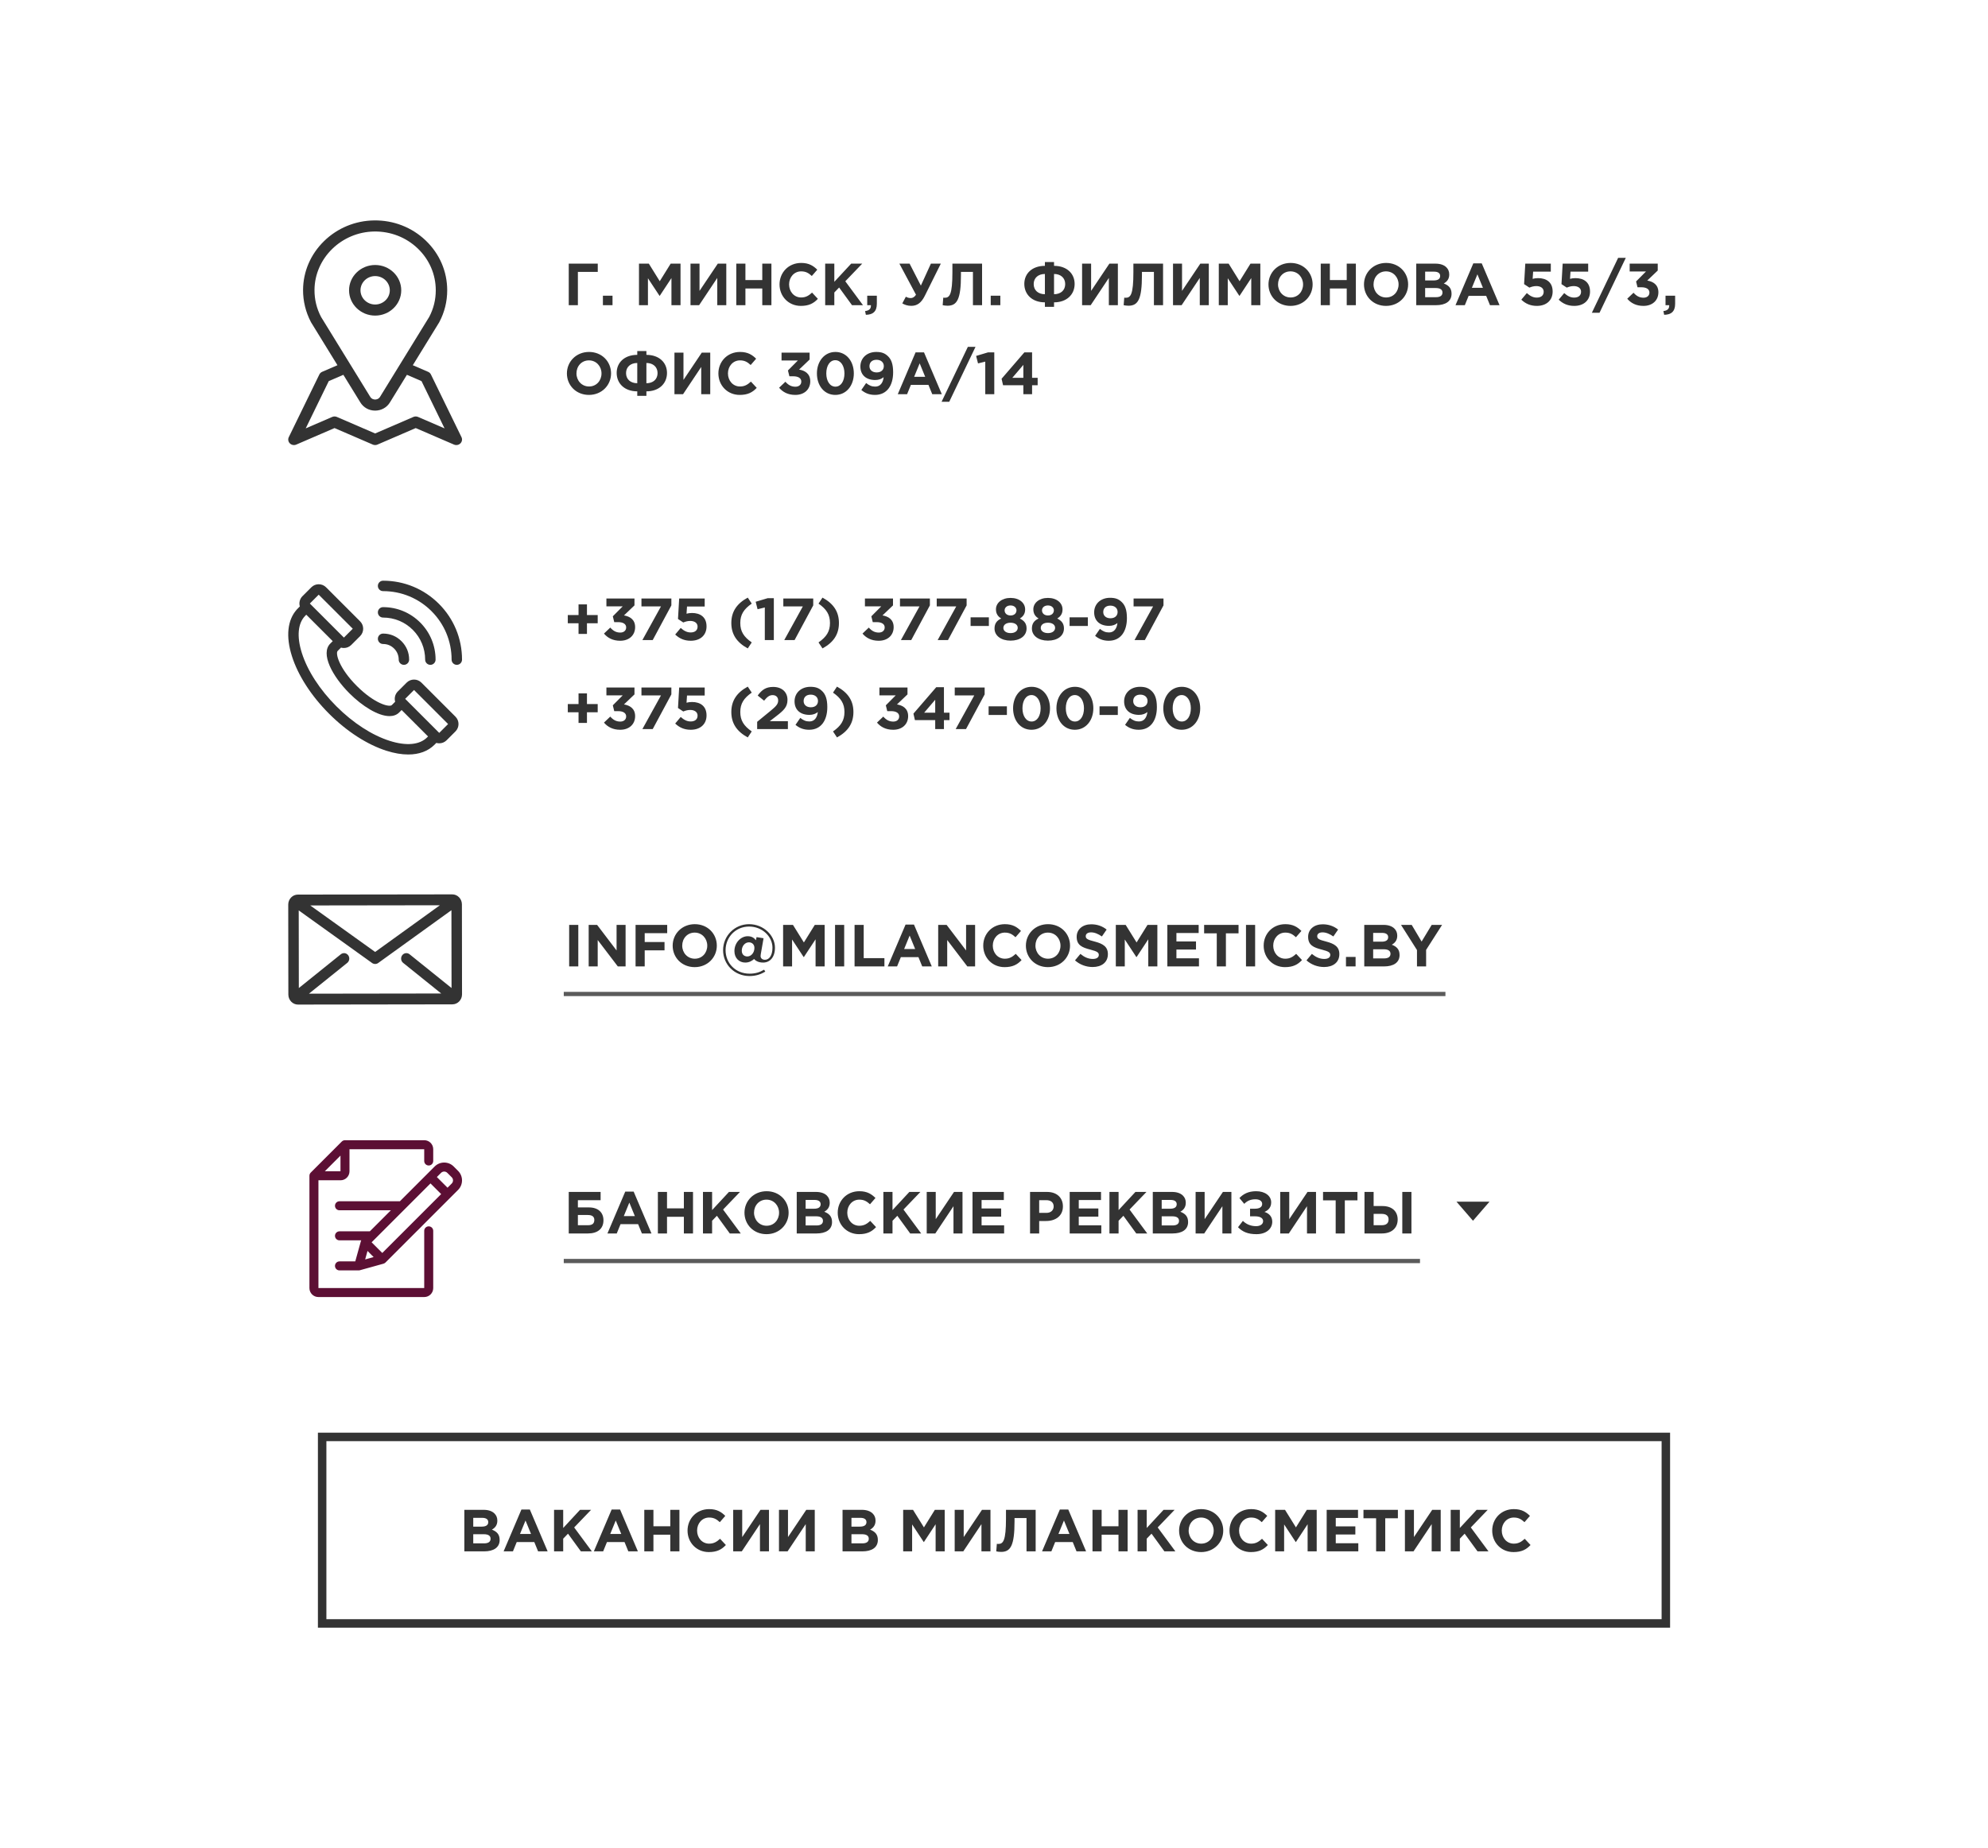 <svg width="469" height="436" viewBox="0 0 469 436" fill="none" xmlns="http://www.w3.org/2000/svg">
<g filter="url(#filter0_d)">
<rect x="20" y="20" width="429" height="396" fill="white"/>
</g>
<rect x="76" y="339" width="317" height="44" stroke="#333333" stroke-width="2"/>
<path d="M109.547 366H114.209C116.421 366 117.877 365.104 117.877 363.312C117.877 361.968 117.177 361.31 116.043 360.876C116.743 360.484 117.331 359.868 117.331 358.762C117.331 358.062 117.107 357.516 116.659 357.068C116.099 356.508 115.217 356.2 114.097 356.2H109.547V366ZM111.647 360.162V358.09H113.775C114.685 358.09 115.189 358.454 115.189 359.098C115.189 359.854 114.587 360.162 113.635 360.162H111.647ZM111.647 364.11V361.954H114.139C115.245 361.954 115.735 362.36 115.735 363.018C115.735 363.774 115.161 364.11 114.209 364.11H111.647ZM118.811 366H121.009L121.905 363.802H126.049L126.945 366H129.199L124.999 356.13H123.011L118.811 366ZM122.675 361.898L123.977 358.72L125.279 361.898H122.675ZM130.711 366H132.867V363.004L134.001 361.828L137.039 366H139.629L135.457 360.358L139.447 356.2H136.843L132.867 360.484V356.2H130.711V366ZM140.098 366H142.296L143.192 363.802H147.336L148.232 366H150.486L146.286 356.13H144.298L140.098 366ZM143.962 361.898L145.264 358.72L146.566 361.898H143.962ZM151.998 366H154.154V362.066H158.13V366H160.286V356.2H158.13V360.078H154.154V356.2H151.998V366ZM167.227 366.168C169.117 366.168 170.237 365.58 171.245 364.502L169.873 363.032C169.103 363.732 168.417 364.18 167.297 364.18C165.617 364.18 164.455 362.78 164.455 361.1C164.455 359.392 165.645 358.02 167.297 358.02C168.417 358.02 169.061 358.426 169.817 359.112L171.105 357.628C170.195 356.732 169.159 356.032 167.311 356.032C164.301 356.032 162.201 358.314 162.201 361.1C162.201 363.942 164.343 366.168 167.227 366.168ZM181.413 356.2H179.411L175.099 362.626V356.2H172.971V366H175.001L179.285 359.574V366H181.413V356.2ZM192.214 356.2H190.212L185.9 362.626V356.2H183.772V366H185.802L190.086 359.574V366H192.214V356.2ZM198.77 366H203.432C205.644 366 207.1 365.104 207.1 363.312C207.1 361.968 206.4 361.31 205.266 360.876C205.966 360.484 206.554 359.868 206.554 358.762C206.554 358.062 206.33 357.516 205.882 357.068C205.322 356.508 204.44 356.2 203.32 356.2H198.77V366ZM200.87 360.162V358.09H202.998C203.908 358.09 204.412 358.454 204.412 359.098C204.412 359.854 203.81 360.162 202.858 360.162H200.87ZM200.87 364.11V361.954H203.362C204.468 361.954 204.958 362.36 204.958 363.018C204.958 363.774 204.384 364.11 203.432 364.11H200.87ZM213.071 366H215.185V359.644L217.915 363.788H217.971L220.729 359.602V366H222.871V356.2H220.547L217.971 360.344L215.395 356.2H213.071V366ZM233.667 356.2H231.665L227.353 362.626V356.2H225.225V366H227.255L231.539 359.574V366H233.667V356.2ZM237.328 356.2V358.23C237.328 363.508 236.67 364.25 235.508 364.25C235.368 364.25 235.27 364.236 235.172 364.222L235.032 366C235.298 366.07 235.816 366.126 236.166 366.126C238.406 366.126 239.344 364.656 239.344 358.888V358.146H242.172V366H244.328V356.2H237.328ZM245.836 366H248.034L248.93 363.802H253.074L253.97 366H256.224L252.024 356.13H250.036L245.836 366ZM249.7 361.898L251.002 358.72L252.304 361.898H249.7ZM257.737 366H259.893V362.066H263.869V366H266.025V356.2H263.869V360.078H259.893V356.2H257.737V366ZM268.373 366H270.529V363.004L271.663 361.828L274.701 366H277.291L273.119 360.358L277.109 356.2H274.505L270.529 360.484V356.2H268.373V366ZM283.36 366.168C286.384 366.168 288.582 363.886 288.582 361.1C288.582 358.286 286.412 356.032 283.388 356.032C280.364 356.032 278.166 358.314 278.166 361.1C278.166 363.914 280.336 366.168 283.36 366.168ZM283.388 364.18C281.652 364.18 280.42 362.78 280.42 361.1C280.42 359.392 281.624 358.02 283.36 358.02C285.096 358.02 286.328 359.42 286.328 361.1C286.328 362.808 285.124 364.18 283.388 364.18ZM295.086 366.168C296.976 366.168 298.096 365.58 299.104 364.502L297.732 363.032C296.962 363.732 296.276 364.18 295.156 364.18C293.476 364.18 292.314 362.78 292.314 361.1C292.314 359.392 293.504 358.02 295.156 358.02C296.276 358.02 296.92 358.426 297.676 359.112L298.964 357.628C298.054 356.732 297.018 356.032 295.17 356.032C292.16 356.032 290.06 358.314 290.06 361.1C290.06 363.942 292.202 366.168 295.086 366.168ZM300.83 366H302.944V359.644L305.674 363.788H305.73L308.488 359.602V366H310.63V356.2H308.306L305.73 360.344L303.154 356.2H300.83V366ZM312.985 366H320.447V364.082H315.127V362.024H319.747V360.106H315.127V358.118H320.377V356.2H312.985V366ZM324.646 366H326.802V358.188H329.784V356.2H321.664V358.188H324.646V366ZM339.884 356.2H337.882L333.57 362.626V356.2H331.442V366H333.472L337.756 359.574V366H339.884V356.2ZM342.242 366H344.398V363.004L345.532 361.828L348.57 366H351.16L346.988 360.358L350.978 356.2H348.374L344.398 360.484V356.2H342.242V366ZM357.061 366.168C358.951 366.168 360.071 365.58 361.079 364.502L359.707 363.032C358.937 363.732 358.251 364.18 357.131 364.18C355.451 364.18 354.289 362.78 354.289 361.1C354.289 359.392 355.479 358.02 357.131 358.02C358.251 358.02 358.895 358.426 359.651 359.112L360.939 357.628C360.029 356.732 358.993 356.032 357.145 356.032C354.135 356.032 352.035 358.314 352.035 361.1C352.035 363.942 354.177 366.168 357.061 366.168Z" fill="#333333"/>
<path d="M347.5 288L351.397 283.5H343.603L347.5 288Z" fill="#333333"/>
<line x1="133" y1="297.5" x2="335" y2="297.5" stroke="#333333" stroke-opacity="0.8"/>
<path d="M136.332 283.146H141.694V281.2H134.176V291H138.712C140.98 291 142.366 289.894 142.366 287.892C142.366 286.058 141.134 284.854 138.922 284.854H136.332V283.146ZM138.698 286.646C139.72 286.646 140.21 287.052 140.21 287.808C140.21 288.662 139.72 289.054 138.712 289.054H136.332V286.646H138.698ZM143.303 291H145.501L146.397 288.802H150.541L151.437 291H153.691L149.491 281.13H147.503L143.303 291ZM147.167 286.898L148.469 283.72L149.771 286.898H147.167ZM155.203 291H157.359V287.066H161.335V291H163.491V281.2H161.335V285.078H157.359V281.2H155.203V291ZM165.84 291H167.996V288.004L169.13 286.828L172.168 291H174.758L170.586 285.358L174.576 281.2H171.972L167.996 285.484V281.2H165.84V291ZM180.827 291.168C183.851 291.168 186.049 288.886 186.049 286.1C186.049 283.286 183.879 281.032 180.855 281.032C177.831 281.032 175.633 283.314 175.633 286.1C175.633 288.914 177.803 291.168 180.827 291.168ZM180.855 289.18C179.119 289.18 177.887 287.78 177.887 286.1C177.887 284.392 179.091 283.02 180.827 283.02C182.563 283.02 183.795 284.42 183.795 286.1C183.795 287.808 182.591 289.18 180.855 289.18ZM187.961 291H192.623C194.835 291 196.291 290.104 196.291 288.312C196.291 286.968 195.591 286.31 194.457 285.876C195.157 285.484 195.745 284.868 195.745 283.762C195.745 283.062 195.521 282.516 195.073 282.068C194.513 281.508 193.631 281.2 192.511 281.2H187.961V291ZM190.061 285.162V283.09H192.189C193.099 283.09 193.603 283.454 193.603 284.098C193.603 284.854 193.001 285.162 192.049 285.162H190.061ZM190.061 289.11V286.954H192.553C193.659 286.954 194.149 287.36 194.149 288.018C194.149 288.774 193.575 289.11 192.623 289.11H190.061ZM202.657 291.168C204.547 291.168 205.667 290.58 206.675 289.502L205.303 288.032C204.533 288.732 203.847 289.18 202.727 289.18C201.047 289.18 199.885 287.78 199.885 286.1C199.885 284.392 201.075 283.02 202.727 283.02C203.847 283.02 204.491 283.426 205.247 284.112L206.535 282.628C205.625 281.732 204.589 281.032 202.741 281.032C199.731 281.032 197.631 283.314 197.631 286.1C197.631 288.942 199.773 291.168 202.657 291.168ZM208.401 291H210.557V288.004L211.691 286.828L214.729 291H217.319L213.147 285.358L217.137 281.2H214.533L210.557 285.484V281.2H208.401V291ZM227.069 281.2H225.067L220.755 287.626V281.2H218.627V291H220.657L224.941 284.574V291H227.069V281.2ZM229.428 291H236.89V289.082H231.57V287.024H236.19V285.106H231.57V283.118H236.82V281.2H229.428V291ZM243.004 291H245.16V288.06H246.798C248.996 288.06 250.76 286.884 250.76 284.616C250.76 282.586 249.346 281.2 247.008 281.2H243.004V291ZM245.16 286.142V283.146H246.826C247.904 283.146 248.576 283.664 248.576 284.63C248.576 285.498 247.946 286.142 246.868 286.142H245.16ZM252.356 291H259.818V289.082H254.498V287.024H259.118V285.106H254.498V283.118H259.748V281.2H252.356V291ZM261.735 291H263.891V288.004L265.025 286.828L268.063 291H270.653L266.481 285.358L270.471 281.2H267.867L263.891 285.484V281.2H261.735V291ZM271.961 291H276.623C278.835 291 280.291 290.104 280.291 288.312C280.291 286.968 279.591 286.31 278.457 285.876C279.157 285.484 279.745 284.868 279.745 283.762C279.745 283.062 279.521 282.516 279.073 282.068C278.513 281.508 277.631 281.2 276.511 281.2H271.961V291ZM274.061 285.162V283.09H276.189C277.099 283.09 277.603 283.454 277.603 284.098C277.603 284.854 277.001 285.162 276.049 285.162H274.061ZM274.061 289.11V286.954H276.553C277.659 286.954 278.149 287.36 278.149 288.018C278.149 288.774 277.575 289.11 276.623 289.11H274.061ZM290.507 281.2H288.505L284.193 287.626V281.2H282.065V291H284.095L288.379 284.574V291H290.507V281.2ZM296.351 281.032C294.489 281.032 293.313 281.69 292.403 282.642L293.537 284.014C294.195 283.342 294.979 282.936 296.183 282.936C297.121 282.936 297.765 283.342 297.765 284.028C297.765 284.77 297.149 285.162 296.015 285.162H294.909V286.954H296.043C297.163 286.954 297.989 287.29 297.989 288.102C297.989 288.858 297.247 289.278 296.337 289.278C295.063 289.278 294.013 288.816 293.215 288.032L292.067 289.53C293.117 290.594 294.363 291.168 296.421 291.168C298.703 291.168 300.145 289.922 300.145 288.228C300.145 286.982 299.361 286.254 298.311 285.918C299.179 285.54 299.893 284.882 299.893 283.664C299.893 282.138 298.451 281.032 296.351 281.032ZM310.468 281.2H308.466L304.154 287.626V281.2H302.026V291H304.056L308.34 284.574V291H310.468V281.2ZM315.108 291H317.264V283.188H320.246V281.2H312.126V283.188H315.108V291ZM321.905 291H326.007C328.303 291 329.731 289.726 329.731 287.71C329.731 285.792 328.415 284.532 326.147 284.532H324.061V281.2H321.905V291ZM325.965 286.38C327.043 286.38 327.589 286.856 327.589 287.682C327.589 288.592 327.043 289.054 325.979 289.054H324.061V286.38H325.965ZM330.823 291H332.979V281.2H330.823V291Z" fill="#333333"/>
<path d="M101.143 289.499C100.655 289.499 100.259 289.895 100.259 290.383V303.887C100.259 303.978 100.185 304.052 100.095 304.052H75.114C75.022 304.052 74.948 303.978 74.948 303.887V278.274H80.34C81.406 278.274 82.273 277.407 82.273 276.341V270.948H100.095C100.185 270.948 100.259 271.022 100.259 271.113V273.904C100.259 274.392 100.655 274.788 101.143 274.788C101.631 274.788 102.027 274.392 102.027 273.904V271.113C102.027 270.046 101.16 269.179 100.095 269.179H81.389C81.154 269.179 80.929 269.272 80.764 269.438L73.439 276.765C73.273 276.93 73.18 277.155 73.18 277.39V303.887C73.18 304.954 74.047 305.821 75.114 305.821H100.095C101.16 305.821 102.027 304.954 102.027 303.887V290.383C102.027 289.895 101.632 289.499 101.143 289.499ZM80.505 276.341C80.505 276.432 80.431 276.506 80.34 276.506H76.199L80.505 272.199V276.341Z" fill="#5C0F34"/>
<path d="M74.947 278.274V278.096H74.769V278.274H74.947ZM82.272 270.948V270.769H82.094V270.948H82.272ZM80.762 269.438L80.636 269.311L80.636 269.311L80.762 269.438ZM73.437 276.765L73.311 276.638L73.437 276.765ZM102.026 290.383H101.848H102.026ZM76.198 276.506L76.072 276.379L75.766 276.684H76.198V276.506ZM80.503 272.199H80.681V271.768L80.377 272.072L80.503 272.199ZM101.142 289.32C100.556 289.32 100.079 289.796 100.079 290.383H100.436C100.436 289.994 100.751 289.678 101.142 289.678V289.32ZM100.079 290.383V303.887H100.436V290.383H100.079ZM100.079 303.887C100.079 303.88 100.085 303.874 100.093 303.874V304.231C100.283 304.231 100.436 304.076 100.436 303.887H100.079ZM100.093 303.874H75.112V304.231H100.093V303.874ZM75.112 303.874C75.119 303.874 75.125 303.879 75.125 303.887H74.769C74.769 304.077 74.923 304.231 75.112 304.231V303.874ZM75.125 303.887V278.274H74.769V303.887H75.125ZM74.947 278.453H80.339V278.096H74.947V278.453ZM80.339 278.453C81.503 278.453 82.45 277.506 82.45 276.341H82.094C82.094 277.308 81.307 278.096 80.339 278.096V278.453ZM82.45 276.341V270.948H82.094V276.341H82.45ZM82.272 271.126H100.093V270.769H82.272V271.126ZM100.093 271.126C100.085 271.126 100.079 271.12 100.079 271.113H100.436C100.436 270.924 100.283 270.769 100.093 270.769V271.126ZM100.079 271.113V273.904H100.436V271.113H100.079ZM100.079 273.904C100.079 274.491 100.555 274.967 101.142 274.967V274.609C100.751 274.609 100.436 274.293 100.436 273.904H100.079ZM101.142 274.967C101.728 274.967 102.204 274.491 102.204 273.904H101.848C101.848 274.293 101.532 274.609 101.142 274.609V274.967ZM102.204 273.904V271.113H101.848V273.904H102.204ZM102.204 271.113C102.204 269.947 101.257 269 100.093 269V269.357C101.061 269.357 101.848 270.146 101.848 271.113H102.204ZM100.093 269H81.387V269.357H100.093V269ZM81.387 269C81.106 269 80.835 269.112 80.636 269.311L80.888 269.564C81.02 269.432 81.2 269.357 81.387 269.357V269ZM80.636 269.311L73.311 276.638L73.563 276.891L80.888 269.564L80.636 269.311ZM73.311 276.638C73.112 276.837 73 277.108 73 277.39H73.356C73.356 277.203 73.431 277.023 73.563 276.891L73.311 276.638ZM73 277.39V303.887H73.356V277.39H73ZM73 303.887C73 305.053 73.948 306 75.112 306V305.643C74.144 305.643 73.356 304.854 73.356 303.887H73ZM75.112 306H100.093V305.643H75.112V306ZM100.093 306C101.257 306 102.204 305.053 102.204 303.887H101.848C101.848 304.854 101.061 305.643 100.093 305.643V306ZM102.204 303.887V290.383H101.848V303.887H102.204ZM102.204 290.383C102.204 289.796 101.728 289.32 101.142 289.32V289.678C101.532 289.678 101.848 289.994 101.848 290.383H102.204ZM80.325 276.341C80.325 276.333 80.332 276.327 80.339 276.327V276.684C80.527 276.684 80.681 276.531 80.681 276.341H80.325ZM80.339 276.327H76.198V276.684H80.339V276.327ZM76.323 276.632L80.629 272.325L80.377 272.072L76.072 276.379L76.323 276.632ZM80.325 272.199V276.341H80.681V272.199H80.325Z" fill="#5C0F34"/>
<path d="M107.946 276.364L106.906 275.323C105.739 274.156 103.841 274.157 102.674 275.323L94.416 283.584H80.091C79.603 283.584 79.207 283.98 79.207 284.468C79.207 284.957 79.603 285.353 80.091 285.353H92.647L87.326 290.676H80.091C79.603 290.676 79.207 291.072 79.207 291.56C79.207 292.049 79.603 292.445 80.091 292.445H85.557L85.543 292.459C85.435 292.567 85.357 292.701 85.316 292.848L83.95 297.768H80.091C79.603 297.768 79.207 298.164 79.207 298.652C79.207 299.141 79.603 299.537 80.091 299.537H84.623C84.623 299.537 84.816 299.515 84.845 299.507C84.85 299.506 90.426 297.958 90.426 297.958C90.573 297.918 90.707 297.84 90.814 297.732L107.946 280.596C109.112 279.429 109.112 277.531 107.946 276.364ZM90.189 295.856L87.419 293.085L101.56 278.939L104.331 281.711L90.189 295.856ZM86.615 294.782L88.492 296.66L85.893 297.382L86.615 294.782ZM106.695 279.345L105.581 280.46L102.811 277.688L103.925 276.574C104.402 276.097 105.178 276.097 105.655 276.574L106.695 277.615C107.172 278.092 107.172 278.868 106.695 279.345Z" fill="#5C0F34"/>
<path d="M107.944 276.364L108.07 276.237V276.237L107.944 276.364ZM106.904 275.323L106.778 275.45V275.45L106.904 275.323ZM102.673 275.323L102.547 275.197V275.197L102.673 275.323ZM94.414 283.584V283.763H94.488L94.54 283.71L94.414 283.584ZM92.646 285.353L92.772 285.479L93.077 285.174H92.646V285.353ZM87.324 290.676V290.855H87.398L87.45 290.802L87.324 290.676ZM85.555 292.445L85.681 292.571L85.987 292.266H85.555V292.445ZM85.541 292.459L85.667 292.586L85.541 292.459ZM85.314 292.848L85.143 292.8L85.143 292.8L85.314 292.848ZM83.949 297.768V297.947H84.084L84.121 297.816L83.949 297.768ZM84.843 299.507L84.888 299.68H84.888L84.843 299.507ZM90.424 297.958L90.472 298.131L90.424 297.958ZM90.813 297.732L90.687 297.605L90.813 297.732ZM107.944 280.596L108.07 280.723V280.723L107.944 280.596ZM90.188 295.856L90.062 295.982L90.188 296.108L90.314 295.982L90.188 295.856ZM87.417 293.085L87.291 292.958L87.165 293.085L87.291 293.211L87.417 293.085ZM101.559 278.939L101.685 278.813L101.559 278.687L101.433 278.813L101.559 278.939ZM104.329 281.711L104.455 281.837L104.582 281.711L104.455 281.584L104.329 281.711ZM86.613 294.782L86.739 294.655L86.523 294.439L86.442 294.734L86.613 294.782ZM88.49 296.66L88.538 296.832L88.833 296.75L88.616 296.533L88.49 296.66ZM85.891 297.382L85.72 297.334L85.635 297.638L85.939 297.554L85.891 297.382ZM106.694 279.345L106.568 279.219V279.219L106.694 279.345ZM105.58 280.46L105.454 280.586L105.58 280.712L105.705 280.586L105.58 280.46ZM102.809 277.688L102.683 277.562L102.557 277.688L102.683 277.815L102.809 277.688ZM105.653 276.574L105.528 276.701V276.701L105.653 276.574ZM106.694 277.615L106.568 277.741V277.741L106.694 277.615ZM108.07 276.237L107.03 275.197L106.778 275.45L107.819 276.49L108.07 276.237ZM107.03 275.197C105.794 273.96 103.783 273.96 102.547 275.197L102.799 275.45C103.896 274.353 105.681 274.353 106.778 275.45L107.03 275.197ZM102.547 275.197L94.288 283.457L94.54 283.71L102.799 275.45L102.547 275.197ZM94.414 283.405H80.09V283.763H94.414V283.405ZM80.09 283.405C79.504 283.405 79.027 283.881 79.027 284.468H79.384C79.384 284.079 79.699 283.763 80.09 283.763V283.405ZM79.027 284.468C79.027 285.056 79.504 285.532 80.09 285.532V285.174C79.699 285.174 79.384 284.858 79.384 284.468H79.027ZM80.09 285.532H92.646V285.174H80.09V285.532ZM92.52 285.226L87.198 290.549L87.45 290.802L92.772 285.479L92.52 285.226ZM87.324 290.497H80.09V290.855H87.324V290.497ZM80.09 290.497C79.504 290.497 79.027 290.973 79.027 291.56H79.384C79.384 291.171 79.699 290.855 80.09 290.855V290.497ZM79.027 291.56C79.027 292.148 79.504 292.624 80.09 292.624V292.266C79.699 292.266 79.384 291.95 79.384 291.56H79.027ZM80.09 292.624H85.555V292.266H80.09V292.624ZM85.43 292.318L85.415 292.332L85.667 292.586L85.681 292.571L85.43 292.318ZM85.415 292.332C85.292 292.458 85.191 292.631 85.143 292.8L85.486 292.896C85.519 292.77 85.574 292.676 85.667 292.586L85.415 292.332ZM85.143 292.8L83.777 297.72L84.121 297.816L85.486 292.896L85.143 292.8ZM83.949 297.589H80.09V297.947H83.949V297.589ZM80.09 297.589C79.504 297.589 79.027 298.065 79.027 298.652H79.384C79.384 298.263 79.699 297.947 80.09 297.947V297.589ZM79.027 298.652C79.027 299.24 79.504 299.715 80.09 299.715V299.358C79.699 299.358 79.384 299.042 79.384 298.652H79.027ZM80.09 299.715H84.621V299.358H80.09V299.715ZM84.621 299.715C84.629 299.715 84.639 299.715 84.639 299.715C84.64 299.714 84.64 299.714 84.64 299.714C84.64 299.714 84.641 299.714 84.641 299.714C84.641 299.714 84.641 299.714 84.641 299.714C84.641 299.714 84.641 299.714 84.641 299.714C84.642 299.714 84.643 299.714 84.643 299.714C84.645 299.714 84.647 299.714 84.65 299.713C84.655 299.713 84.663 299.712 84.672 299.711C84.691 299.709 84.717 299.706 84.743 299.702C84.787 299.697 84.859 299.688 84.888 299.68L84.799 299.334C84.804 299.333 84.798 299.334 84.772 299.338C84.751 299.341 84.725 299.344 84.7 299.347C84.674 299.351 84.65 299.354 84.631 299.356C84.622 299.357 84.615 299.358 84.609 299.358C84.607 299.359 84.605 299.359 84.603 299.359C84.603 299.359 84.602 299.359 84.602 299.359C84.602 299.359 84.602 299.359 84.602 299.359C84.602 299.359 84.602 299.359 84.602 299.359C84.602 299.359 84.602 299.359 84.602 299.359C84.602 299.359 84.603 299.359 84.603 299.359C84.604 299.359 84.613 299.358 84.621 299.358V299.715ZM84.888 299.68C84.892 299.679 86.288 299.292 87.683 298.905C88.38 298.711 89.077 298.518 89.6 298.373C89.862 298.3 90.079 298.24 90.232 298.197C90.308 298.176 90.368 298.159 90.409 298.148C90.429 298.143 90.445 298.138 90.456 298.135C90.461 298.134 90.465 298.133 90.468 298.132C90.469 298.132 90.47 298.131 90.471 298.131C90.471 298.131 90.471 298.131 90.471 298.131C90.471 298.131 90.472 298.131 90.472 298.131C90.472 298.131 90.472 298.131 90.424 297.958C90.377 297.786 90.377 297.786 90.377 297.786C90.376 297.786 90.376 297.786 90.376 297.786C90.376 297.786 90.376 297.786 90.376 297.787C90.375 297.787 90.374 297.787 90.373 297.787C90.37 297.788 90.366 297.789 90.361 297.791C90.35 297.794 90.334 297.798 90.314 297.804C90.273 297.815 90.213 297.832 90.137 297.853C89.984 297.895 89.767 297.956 89.505 298.028C88.983 298.173 88.285 298.367 87.588 298.56C86.193 298.947 84.797 299.335 84.798 299.334L84.888 299.68ZM90.472 298.131C90.64 298.082 90.814 297.981 90.939 297.858L90.687 297.605C90.596 297.698 90.502 297.753 90.377 297.786L90.472 298.131ZM90.939 297.858L108.07 280.723L107.819 280.469L90.687 297.605L90.939 297.858ZM108.07 280.723C109.306 279.486 109.306 277.474 108.07 276.237L107.819 276.49C108.915 277.587 108.915 279.373 107.819 280.469L108.07 280.723ZM90.314 295.729L87.543 292.958L87.291 293.211L90.062 295.982L90.314 295.729ZM87.543 293.211L101.685 279.066L101.433 278.813L87.291 292.958L87.543 293.211ZM101.433 279.066L104.203 281.837L104.455 281.584L101.685 278.813L101.433 279.066ZM104.203 281.584L90.062 295.729L90.314 295.982L104.455 281.837L104.203 281.584ZM86.487 294.908L88.365 296.786L88.616 296.533L86.739 294.655L86.487 294.908ZM88.443 296.488L85.844 297.209L85.939 297.554L88.538 296.832L88.443 296.488ZM86.063 297.43L86.785 294.83L86.442 294.734L85.72 297.334L86.063 297.43ZM106.568 279.219L105.454 280.333L105.705 280.586L106.82 279.472L106.568 279.219ZM105.705 280.333L102.935 277.562L102.683 277.815L105.454 280.586L105.705 280.333ZM102.935 277.815L104.049 276.701L103.797 276.447L102.683 277.562L102.935 277.815ZM104.049 276.701C104.457 276.293 105.12 276.293 105.528 276.701L105.779 276.447C105.233 275.901 104.344 275.901 103.797 276.447L104.049 276.701ZM105.528 276.701L106.568 277.741L106.82 277.488L105.779 276.447L105.528 276.701ZM106.568 277.741C106.975 278.149 106.975 278.811 106.568 279.219L106.82 279.472C107.367 278.925 107.367 278.035 106.82 277.488L106.568 277.741Z" fill="#5C0F34"/>
<line x1="133" y1="234.5" x2="341" y2="234.5" stroke="#333333" stroke-opacity="0.8"/>
<path d="M134.274 228H136.43V218.2H134.274V228ZM138.879 228H141.007V221.77L145.753 228H147.587V218.2H145.459V224.234L140.867 218.2H138.879V228ZM149.94 228H152.096V224.206H156.772V222.246H152.096V220.16H157.402V218.2H149.94V228ZM163.887 228.168C166.911 228.168 169.109 225.886 169.109 223.1C169.109 220.286 166.939 218.032 163.915 218.032C160.891 218.032 158.693 220.314 158.693 223.1C158.693 225.914 160.863 228.168 163.887 228.168ZM163.915 226.18C162.179 226.18 160.947 224.78 160.947 223.1C160.947 221.392 162.151 220.02 163.887 220.02C165.623 220.02 166.855 221.42 166.855 223.1C166.855 224.808 165.651 226.18 163.915 226.18ZM176.832 230.268C178.288 230.268 179.464 229.876 180.542 229.218L180.262 228.77C179.212 229.386 178.218 229.708 176.832 229.708C173.528 229.708 171.176 227.244 171.176 224.164C171.176 221.098 173.556 218.592 176.72 218.592C179.87 218.592 182.236 220.986 182.236 223.576C182.236 225.438 181.452 226.432 180.458 226.432C179.814 226.432 179.436 226.054 179.436 225.55C179.436 225.438 179.45 225.256 179.478 225.116L180.136 221.35L178.484 221.084L178.33 221.826C177.938 221.294 177.364 220.874 176.398 220.874C174.76 220.874 173.262 222.414 173.262 224.388C173.262 226.054 174.396 227.09 175.824 227.09C176.734 227.09 177.42 226.684 177.896 226.25C178.246 226.656 178.904 227.09 180.038 227.09C181.578 227.09 182.824 225.914 182.824 223.576C182.824 220.706 180.15 218.032 176.72 218.032C173.29 218.032 170.588 220.818 170.588 224.164C170.588 227.51 173.248 230.268 176.832 230.268ZM176.314 225.648C175.544 225.648 174.998 225.158 174.998 224.29C174.998 223.17 175.768 222.316 176.678 222.316C177.434 222.316 177.98 222.834 177.98 223.632C177.98 224.78 177.196 225.648 176.314 225.648ZM184.748 228H186.862V221.644L189.592 225.788H189.648L192.406 221.602V228H194.548V218.2H192.224L189.648 222.344L187.072 218.2H184.748V228ZM197.001 228H199.157V218.2H197.001V228ZM201.606 228H208.648V226.04H203.762V218.2H201.606V228ZM209.434 228H211.632L212.528 225.802H216.672L217.568 228H219.822L215.622 218.13H213.634L209.434 228ZM213.298 223.898L214.6 220.72L215.902 223.898H213.298ZM221.334 228H223.462V221.77L228.208 228H230.042V218.2H227.914V224.234L223.322 218.2H221.334V228ZM236.987 228.168C238.877 228.168 239.997 227.58 241.005 226.502L239.633 225.032C238.863 225.732 238.177 226.18 237.057 226.18C235.377 226.18 234.215 224.78 234.215 223.1C234.215 221.392 235.405 220.02 237.057 220.02C238.177 220.02 238.821 220.426 239.577 221.112L240.865 219.628C239.955 218.732 238.919 218.032 237.071 218.032C234.061 218.032 231.961 220.314 231.961 223.1C231.961 225.942 234.103 228.168 236.987 228.168ZM247.217 228.168C250.241 228.168 252.439 225.886 252.439 223.1C252.439 220.286 250.269 218.032 247.245 218.032C244.221 218.032 242.023 220.314 242.023 223.1C242.023 225.914 244.193 228.168 247.217 228.168ZM247.245 226.18C245.509 226.18 244.277 224.78 244.277 223.1C244.277 221.392 245.481 220.02 247.217 220.02C248.953 220.02 250.185 221.42 250.185 223.1C250.185 224.808 248.981 226.18 247.245 226.18ZM257.769 228.14C259.883 228.14 261.367 227.048 261.367 225.102C261.367 223.366 260.247 222.652 258.259 222.134C256.565 221.7 256.145 221.49 256.145 220.846C256.145 220.342 256.579 219.964 257.405 219.964C258.231 219.964 259.085 220.328 259.953 220.93L261.073 219.306C260.079 218.508 258.861 218.06 257.433 218.06C255.431 218.06 254.003 219.236 254.003 221.014C254.003 222.988 255.277 223.534 257.251 224.038C258.889 224.458 259.225 224.738 259.225 225.284C259.225 225.886 258.693 226.236 257.811 226.236C256.691 226.236 255.767 225.774 254.885 225.046L253.611 226.572C254.787 227.622 256.285 228.14 257.769 228.14ZM263.239 228H265.353V221.644L268.083 225.788H268.139L270.897 221.602V228H273.039V218.2H270.715L268.139 222.344L265.562 218.2H263.239V228ZM275.393 228H282.855V226.082H277.535V224.024H282.155V222.106H277.535V220.118H282.785V218.2H275.393V228ZM287.054 228H289.21V220.188H292.192V218.2H284.072V220.188H287.054V228ZM293.948 228H296.104V218.2H293.948V228ZM303.145 228.168C305.035 228.168 306.155 227.58 307.163 226.502L305.791 225.032C305.021 225.732 304.335 226.18 303.215 226.18C301.535 226.18 300.373 224.78 300.373 223.1C300.373 221.392 301.563 220.02 303.215 220.02C304.335 220.02 304.979 220.426 305.735 221.112L307.023 219.628C306.113 218.732 305.077 218.032 303.229 218.032C300.219 218.032 298.119 220.314 298.119 223.1C298.119 225.942 300.261 228.168 303.145 228.168ZM312.375 228.14C314.489 228.14 315.973 227.048 315.973 225.102C315.973 223.366 314.853 222.652 312.865 222.134C311.171 221.7 310.751 221.49 310.751 220.846C310.751 220.342 311.185 219.964 312.011 219.964C312.837 219.964 313.691 220.328 314.559 220.93L315.679 219.306C314.685 218.508 313.467 218.06 312.039 218.06C310.037 218.06 308.609 219.236 308.609 221.014C308.609 222.988 309.883 223.534 311.857 224.038C313.495 224.458 313.831 224.738 313.831 225.284C313.831 225.886 313.299 226.236 312.417 226.236C311.297 226.236 310.373 225.774 309.491 225.046L308.217 226.572C309.393 227.622 310.891 228.14 312.375 228.14ZM317.536 228H319.804V225.76H317.536V228ZM321.85 228H326.512C328.724 228 330.18 227.104 330.18 225.312C330.18 223.968 329.48 223.31 328.346 222.876C329.046 222.484 329.634 221.868 329.634 220.762C329.634 220.062 329.41 219.516 328.962 219.068C328.402 218.508 327.52 218.2 326.4 218.2H321.85V228ZM323.95 222.162V220.09H326.078C326.988 220.09 327.492 220.454 327.492 221.098C327.492 221.854 326.89 222.162 325.938 222.162H323.95ZM323.95 226.11V223.954H326.442C327.548 223.954 328.038 224.36 328.038 225.018C328.038 225.774 327.464 226.11 326.512 226.11H323.95ZM334.288 228H336.444V224.094L340.21 218.2H337.76L335.38 222.134L333.042 218.2H330.522L334.288 224.136V228Z" fill="#333333"/>
<path d="M108.778 213.359C108.776 212.17 107.844 211.205 106.698 211.205C106.697 211.205 106.696 211.205 106.695 211.205L70.276 211.257C69.721 211.257 69.199 211.482 68.806 211.89C68.414 212.299 68.198 212.841 68.199 213.417L68.227 234.641C68.228 235.217 68.445 235.759 68.838 236.166C69.231 236.572 69.753 236.795 70.307 236.795C70.308 236.795 70.309 236.795 70.31 236.795L106.729 236.743C107.876 236.742 108.807 235.773 108.806 234.583L108.778 213.359ZM95.232 227L104.667 234.589L72.311 234.635L81.804 227C82.258 226.635 82.341 225.957 81.989 225.486C81.636 225.016 80.983 224.93 80.529 225.295L70.306 233.518L70.28 214.396L87.914 227.035C88.093 227.162 88.299 227.226 88.506 227.226C88.713 227.226 88.921 227.162 89.099 227.033L106.699 214.344L106.726 233.515L96.506 225.295C96.053 224.93 95.399 225.016 95.047 225.487C94.695 225.957 94.778 226.635 95.232 227ZM72.564 213.411L104.413 213.365L88.504 224.835L72.564 213.411Z" fill="#333333"/>
<path d="M108.775 213.359L108.972 213.359V213.359L108.775 213.359ZM106.693 211.205V211L106.692 211L106.693 211.205ZM70.274 211.257L70.274 211.461H70.274L70.274 211.257ZM68.804 211.89L68.665 211.746L68.665 211.746L68.804 211.89ZM68.197 213.417L68 213.417V213.417L68.197 213.417ZM68.225 234.641L68.421 234.641L68.225 234.641ZM68.836 236.166L68.697 236.311L68.836 236.166ZM70.308 236.795V237H70.308L70.308 236.795ZM106.726 236.743L106.727 236.948L106.726 236.743ZM108.803 234.583L109 234.583L108.803 234.583ZM95.229 227L95.349 226.838L95.229 227ZM104.665 234.589L104.665 234.794L105.24 234.793L104.785 234.427L104.665 234.589ZM72.308 234.635L72.188 234.473L71.731 234.841L72.309 234.84L72.308 234.635ZM81.801 227L81.922 227.162L81.801 227ZM81.986 225.487L82.141 225.361L81.986 225.487ZM80.527 225.295L80.406 225.133L80.527 225.295ZM70.303 233.518L70.106 233.518L70.107 233.935L70.423 233.68L70.303 233.518ZM70.278 214.396L70.389 214.227L70.081 214.006L70.081 214.396L70.278 214.396ZM87.912 227.035L88.023 226.866H88.023L87.912 227.035ZM89.097 227.033L89.209 227.202L89.209 227.201L89.097 227.033ZM106.697 214.344L106.893 214.344L106.893 213.954L106.585 214.176L106.697 214.344ZM106.723 233.515L106.603 233.677L106.921 233.932L106.92 233.515L106.723 233.515ZM96.504 225.295L96.383 225.457L96.504 225.295ZM95.045 225.487L95.2 225.612L95.045 225.487ZM72.562 213.411L72.561 213.206L71.931 213.207L72.45 213.579L72.562 213.411ZM104.411 213.365L104.522 213.533L105.041 213.16L104.41 213.16L104.411 213.365ZM88.501 224.835L88.39 225.004L88.502 225.084L88.614 225.003L88.501 224.835ZM108.972 213.359C108.97 212.056 107.949 211 106.695 211V211.409C107.733 211.409 108.577 212.284 108.579 213.359L108.972 213.359ZM106.695 211C106.694 211 106.693 211 106.693 211V211.409C106.693 211.409 106.694 211.409 106.695 211.409V211ZM106.692 211L70.273 211.052L70.274 211.461L106.693 211.409L106.692 211ZM70.273 211.052C69.666 211.053 69.094 211.299 68.665 211.746L68.943 212.035C69.298 211.666 69.77 211.462 70.274 211.461L70.273 211.052ZM68.665 211.746C68.236 212.192 67.999 212.786 68 213.417L68.393 213.416C68.393 212.895 68.587 212.405 68.943 212.035L68.665 211.746ZM68 213.417L68.028 234.641L68.421 234.641L68.393 213.416L68 213.417ZM68.028 234.641C68.029 235.272 68.267 235.866 68.697 236.311L68.975 236.02C68.618 235.652 68.422 235.162 68.421 234.641L68.028 234.641ZM68.697 236.311C69.127 236.755 69.698 237 70.305 237V236.591C69.802 236.591 69.33 236.388 68.975 236.02L68.697 236.311ZM70.305 237C70.306 237 70.307 237 70.308 237V236.591C70.307 236.591 70.306 236.591 70.305 236.591V237ZM70.308 237L106.727 236.948L106.726 236.539L70.307 236.591L70.308 237ZM106.727 236.948C107.981 236.946 109.001 235.886 109 234.583L108.607 234.584C108.608 235.659 107.765 236.537 106.726 236.539L106.727 236.948ZM109 234.583L108.972 213.359L108.579 213.359L108.607 234.584L109 234.583ZM95.109 227.162L104.545 234.751L104.785 234.427L95.349 226.838L95.109 227.162ZM104.664 234.384L72.308 234.431L72.309 234.84L104.665 234.794L104.664 234.384ZM72.428 234.797L81.922 227.162L81.681 226.838L72.188 234.473L72.428 234.797ZM81.922 227.162C82.462 226.728 82.56 225.921 82.141 225.361L81.831 225.612C82.116 225.993 82.049 226.542 81.681 226.838L81.922 227.162ZM82.141 225.361C81.722 224.801 80.946 224.699 80.406 225.133L80.647 225.457C81.015 225.161 81.545 225.231 81.831 225.612L82.141 225.361ZM80.406 225.133L70.183 233.356L70.423 233.68L80.647 225.457L80.406 225.133ZM70.5 233.518L70.474 214.396L70.081 214.396L70.106 233.518L70.5 233.518ZM70.166 214.564L87.8 227.204L88.023 226.866L70.389 214.227L70.166 214.564ZM87.8 227.204C88.005 227.347 88.268 227.429 88.503 227.431V227.021C88.325 227.024 88.174 226.978 88.023 226.866L87.8 227.204ZM88.503 227.431C88.739 227.429 89.004 227.346 89.209 227.202L88.985 226.865C88.833 226.977 88.682 227.024 88.503 227.021V227.431ZM89.209 227.201L106.809 214.512L106.585 214.176L88.985 226.865L89.209 227.201ZM106.5 214.344L106.527 233.515L106.92 233.515L106.893 214.344L106.5 214.344ZM106.844 233.353L96.624 225.133L96.383 225.457L106.603 233.677L106.844 233.353ZM96.624 225.133C96.085 224.699 95.308 224.801 94.889 225.361L95.2 225.612C95.485 225.231 96.016 225.161 96.383 225.457L96.624 225.133ZM94.89 225.361C94.471 225.921 94.569 226.728 95.109 227.162L95.349 226.838C94.981 226.542 94.915 225.993 95.2 225.612L94.89 225.361ZM72.562 213.615L104.411 213.57L104.41 213.16L72.561 213.206L72.562 213.615ZM104.299 213.197L88.39 224.667L88.614 225.003L104.522 213.533L104.299 213.197ZM88.613 224.666L72.673 213.242L72.45 213.579L88.39 225.004L88.613 224.666Z" fill="#333333"/>
<path d="M136.486 149.558H138.474V147.038H141.008V145.106H138.474V142.586H136.486V145.106H133.952V147.038H136.486V149.558ZM146.309 151.168C148.493 151.168 149.837 149.81 149.837 147.962C149.837 146.114 148.535 145.414 147.205 145.19L149.683 142.824V141.2H143.061V143.048H146.911L144.573 145.4L144.909 146.772H145.805C147.009 146.772 147.723 147.22 147.723 148.018C147.723 148.774 147.149 149.236 146.337 149.236C145.343 149.236 144.643 148.816 143.971 148.06L142.487 149.474C143.327 150.468 144.545 151.168 146.309 151.168ZM151.553 151H153.989L158.385 142.824V141.2H151.329V143.062H155.935L151.553 151ZM162.959 151.168C165.213 151.168 166.683 149.852 166.683 147.78C166.683 145.54 165.157 144.616 163.253 144.616C162.707 144.616 162.357 144.686 161.965 144.784L162.077 143.09H166.249V141.2H160.229L159.949 146.03L161.195 146.856C161.657 146.66 162.217 146.492 162.833 146.492C163.855 146.492 164.569 146.982 164.569 147.822C164.569 148.718 163.939 149.208 162.931 149.208C162.063 149.208 161.335 148.816 160.593 148.144L159.291 149.698C160.243 150.608 161.391 151.168 162.959 151.168ZM176.409 152.974L177.347 151.56C175.457 150.244 174.645 148.956 174.645 146.982C174.645 145.008 175.457 143.72 177.347 142.404L176.409 140.99C173.833 142.39 172.531 144.294 172.531 146.982C172.531 149.67 173.833 151.574 176.409 152.974ZM180.431 151H182.559V141.13H181.089L178.275 141.97L178.723 143.734L180.431 143.314V151ZM185.022 151H187.458L191.854 142.824V141.2H184.798V143.062H189.404L185.022 151ZM194.04 152.974C196.616 151.574 197.918 149.67 197.918 146.982C197.918 144.294 196.616 142.39 194.04 140.99L193.102 142.404C194.992 143.72 195.804 145.008 195.804 146.982C195.804 148.956 194.992 150.244 193.102 151.56L194.04 152.974ZM207.299 151.168C209.483 151.168 210.827 149.81 210.827 147.962C210.827 146.114 209.525 145.414 208.195 145.19L210.673 142.824V141.2H204.051V143.048H207.901L205.563 145.4L205.899 146.772H206.795C207.999 146.772 208.713 147.22 208.713 148.018C208.713 148.774 208.139 149.236 207.327 149.236C206.333 149.236 205.633 148.816 204.961 148.06L203.477 149.474C204.317 150.468 205.535 151.168 207.299 151.168ZM212.543 151H214.979L219.375 142.824V141.2H212.319V143.062H216.925L212.543 151ZM221.211 151H223.647L228.043 142.824V141.2H220.987V143.062H225.593L221.211 151ZM228.979 147.682H233.291V145.638H228.979V147.682ZM238.404 151.14C240.574 151.14 242.184 150.076 242.184 148.256C242.184 147.066 241.596 146.436 240.602 145.918C241.358 145.456 241.848 144.826 241.848 143.776C241.848 142.236 240.476 141.06 238.404 141.06C236.332 141.06 234.96 142.25 234.96 143.748C234.96 144.826 235.45 145.456 236.206 145.918C235.17 146.394 234.624 147.094 234.624 148.284C234.624 150.02 236.234 151.14 238.404 151.14ZM238.404 145.204C237.55 145.204 237.004 144.686 237.004 144C237.004 143.37 237.522 142.838 238.404 142.838C239.286 142.838 239.804 143.384 239.804 143.986C239.804 144.7 239.258 145.204 238.404 145.204ZM238.404 149.362C237.34 149.362 236.71 148.816 236.71 148.144C236.71 147.36 237.424 146.912 238.404 146.912C239.384 146.912 240.098 147.36 240.098 148.116C240.098 148.83 239.468 149.362 238.404 149.362ZM247.223 151.14C249.393 151.14 251.003 150.076 251.003 148.256C251.003 147.066 250.415 146.436 249.421 145.918C250.177 145.456 250.667 144.826 250.667 143.776C250.667 142.236 249.295 141.06 247.223 141.06C245.151 141.06 243.779 142.25 243.779 143.748C243.779 144.826 244.269 145.456 245.025 145.918C243.989 146.394 243.443 147.094 243.443 148.284C243.443 150.02 245.053 151.14 247.223 151.14ZM247.223 145.204C246.369 145.204 245.823 144.686 245.823 144C245.823 143.37 246.341 142.838 247.223 142.838C248.105 142.838 248.623 143.384 248.623 143.986C248.623 144.7 248.077 145.204 247.223 145.204ZM247.223 149.362C246.159 149.362 245.529 148.816 245.529 148.144C245.529 147.36 246.243 146.912 247.223 146.912C248.203 146.912 248.917 147.36 248.917 148.116C248.917 148.83 248.287 149.362 247.223 149.362ZM252.331 147.682H256.643V145.638H252.331V147.682ZM261.574 151.168C264.36 151.168 265.858 148.998 265.858 145.82C265.858 143.86 265.396 142.796 264.696 142.096C263.954 141.354 263.184 141.032 261.868 141.032C259.656 141.032 258.13 142.488 258.13 144.462C258.13 146.478 259.502 147.654 261.63 147.654C262.484 147.654 263.142 147.388 263.618 146.982C263.478 148.298 262.834 149.208 261.63 149.208C260.804 149.208 260.202 148.942 259.488 148.368L258.354 150.006C259.18 150.692 260.146 151.168 261.574 151.168ZM261.98 145.862C260.916 145.862 260.272 145.26 260.272 144.392C260.272 143.496 260.874 142.88 261.938 142.88C263.016 142.88 263.66 143.51 263.66 144.378C263.66 145.246 263.044 145.862 261.98 145.862ZM267.655 151H270.091L274.487 142.824V141.2H267.431V143.062H272.037L267.655 151ZM136.486 170.558H138.474V168.038H141.008V166.106H138.474V163.586H136.486V166.106H133.952V168.038H136.486V170.558ZM146.309 172.168C148.493 172.168 149.837 170.81 149.837 168.962C149.837 167.114 148.535 166.414 147.205 166.19L149.683 163.824V162.2H143.061V164.048H146.911L144.573 166.4L144.909 167.772H145.805C147.009 167.772 147.723 168.22 147.723 169.018C147.723 169.774 147.149 170.236 146.337 170.236C145.343 170.236 144.643 169.816 143.971 169.06L142.487 170.474C143.327 171.468 144.545 172.168 146.309 172.168ZM151.553 172H153.989L158.385 163.824V162.2H151.329V164.062H155.935L151.553 172ZM162.959 172.168C165.213 172.168 166.683 170.852 166.683 168.78C166.683 166.54 165.157 165.616 163.253 165.616C162.707 165.616 162.357 165.686 161.965 165.784L162.077 164.09H166.249V162.2H160.229L159.949 167.03L161.195 167.856C161.657 167.66 162.217 167.492 162.833 167.492C163.855 167.492 164.569 167.982 164.569 168.822C164.569 169.718 163.939 170.208 162.931 170.208C162.063 170.208 161.335 169.816 160.593 169.144L159.291 170.698C160.243 171.608 161.391 172.168 162.959 172.168ZM176.409 173.974L177.347 172.56C175.457 171.244 174.645 169.956 174.645 167.982C174.645 166.008 175.457 164.72 177.347 163.404L176.409 161.99C173.833 163.39 172.531 165.294 172.531 167.982C172.531 170.67 173.833 172.574 176.409 173.974ZM178.625 172H185.877V170.138H181.607L183.203 168.906C184.939 167.562 185.779 166.75 185.779 165.112C185.779 163.25 184.435 162.06 182.405 162.06C180.655 162.06 179.717 162.774 178.751 164.09L180.263 165.308C180.991 164.412 181.509 163.992 182.265 163.992C183.035 163.992 183.581 164.44 183.581 165.266C183.581 166.078 183.105 166.61 181.887 167.618L178.625 170.292V172ZM190.89 172.168C193.676 172.168 195.174 169.998 195.174 166.82C195.174 164.86 194.712 163.796 194.012 163.096C193.27 162.354 192.5 162.032 191.184 162.032C188.972 162.032 187.446 163.488 187.446 165.462C187.446 167.478 188.818 168.654 190.946 168.654C191.8 168.654 192.458 168.388 192.934 167.982C192.794 169.298 192.15 170.208 190.946 170.208C190.12 170.208 189.518 169.942 188.804 169.368L187.67 171.006C188.496 171.692 189.462 172.168 190.89 172.168ZM191.296 166.862C190.232 166.862 189.588 166.26 189.588 165.392C189.588 164.496 190.19 163.88 191.254 163.88C192.332 163.88 192.976 164.51 192.976 165.378C192.976 166.246 192.36 166.862 191.296 166.862ZM197.458 173.974C200.034 172.574 201.336 170.67 201.336 167.982C201.336 165.294 200.034 163.39 197.458 161.99L196.52 163.404C198.41 164.72 199.222 166.008 199.222 167.982C199.222 169.956 198.41 171.244 196.52 172.56L197.458 173.974ZM210.717 172.168C212.901 172.168 214.245 170.81 214.245 168.962C214.245 167.114 212.943 166.414 211.613 166.19L214.091 163.824V162.2H207.469V164.048H211.319L208.981 166.4L209.317 167.772H210.213C211.417 167.772 212.131 168.22 212.131 169.018C212.131 169.774 211.557 170.236 210.745 170.236C209.751 170.236 209.051 169.816 208.379 169.06L206.895 170.474C207.735 171.468 208.953 172.168 210.717 172.168ZM220.631 172H222.689V169.886H224.005V168.136H222.689V162.13H220.869L215.493 168.36L215.843 169.886H220.631V172ZM218.027 168.136L220.631 165.084V168.136H218.027ZM225.463 172H227.899L232.295 163.824V162.2H225.239V164.062H229.845L225.463 172ZM233.231 168.682H237.543V166.638H233.231V168.682ZM243.342 172.168C245.96 172.168 247.71 169.942 247.71 167.1C247.71 164.23 245.96 162.032 243.37 162.032C240.766 162.032 239.002 164.258 239.002 167.1C239.002 169.97 240.724 172.168 243.342 172.168ZM243.37 170.222C242.068 170.222 241.214 168.892 241.214 167.1C241.214 165.28 242.054 163.978 243.342 163.978C244.63 163.978 245.498 165.322 245.498 167.1C245.498 168.906 244.672 170.222 243.37 170.222ZM253.569 172.168C256.187 172.168 257.937 169.942 257.937 167.1C257.937 164.23 256.187 162.032 253.597 162.032C250.993 162.032 249.229 164.258 249.229 167.1C249.229 169.97 250.951 172.168 253.569 172.168ZM253.597 170.222C252.295 170.222 251.441 168.892 251.441 167.1C251.441 165.28 252.281 163.978 253.569 163.978C254.857 163.978 255.725 165.322 255.725 167.1C255.725 168.906 254.899 170.222 253.597 170.222ZM259.399 168.682H263.711V166.638H259.399V168.682ZM268.642 172.168C271.428 172.168 272.926 169.998 272.926 166.82C272.926 164.86 272.464 163.796 271.764 163.096C271.022 162.354 270.252 162.032 268.936 162.032C266.724 162.032 265.198 163.488 265.198 165.462C265.198 167.478 266.57 168.654 268.698 168.654C269.552 168.654 270.21 168.388 270.686 167.982C270.546 169.298 269.902 170.208 268.698 170.208C267.872 170.208 267.27 169.942 266.556 169.368L265.422 171.006C266.248 171.692 267.214 172.168 268.642 172.168ZM269.048 166.862C267.984 166.862 267.34 166.26 267.34 165.392C267.34 164.496 267.942 163.88 269.006 163.88C270.084 163.88 270.728 164.51 270.728 165.378C270.728 166.246 270.112 166.862 269.048 166.862ZM278.78 172.168C281.398 172.168 283.148 169.942 283.148 167.1C283.148 164.23 281.398 162.032 278.808 162.032C276.204 162.032 274.44 164.258 274.44 167.1C274.44 169.97 276.162 172.168 278.78 172.168ZM278.808 170.222C277.506 170.222 276.652 168.892 276.652 167.1C276.652 165.28 277.492 163.978 278.78 163.978C280.068 163.978 280.936 165.322 280.936 167.1C280.936 168.906 280.11 170.222 278.808 170.222Z" fill="#333333"/>
<path d="M99.416 161.043C98.457 160.084 96.896 160.084 95.937 161.043L93.847 163.132C93.193 163.787 92.986 164.721 93.225 165.554L92.436 166.342C92.436 166.342 92.436 166.342 92.436 166.343C91.876 166.903 88.389 166.043 84.174 161.829C79.96 157.616 79.1 154.13 79.66 153.57C79.66 153.57 79.66 153.57 79.66 153.57L80.449 152.781C80.672 152.845 80.902 152.877 81.132 152.877C81.762 152.877 82.391 152.638 82.871 152.158L84.961 150.069C85.92 149.11 85.92 147.55 84.961 146.591L76.925 138.557C76.461 138.093 75.843 137.837 75.186 137.837C74.529 137.837 73.911 138.093 73.447 138.557L71.357 140.646C70.702 141.301 70.495 142.236 70.734 143.068C70.734 143.068 70.066 143.743 70.033 143.785C67.81 146.256 67.393 150.145 68.867 154.795C70.31 159.348 73.421 164.171 77.626 168.376C81.832 172.581 86.656 175.691 91.21 177.134C93.039 177.713 94.751 178 96.305 178C98.853 178 100.977 177.228 102.5 175.705L102.939 175.267C103.158 175.33 103.387 175.364 103.622 175.364C104.279 175.364 104.897 175.108 105.361 174.644L107.451 172.555C108.41 171.596 108.41 170.036 107.451 169.077L99.416 161.043ZM75.186 140.296L83.221 148.33L81.133 150.42C81.133 150.42 81.133 150.42 81.132 150.419L81.102 150.389L77.114 146.402L73.096 142.385L75.186 140.296ZM100.761 173.966C100.761 173.967 100.761 173.967 100.761 173.967C98.991 175.736 95.863 176.028 91.953 174.789C87.768 173.463 83.298 170.568 79.366 166.637C75.434 162.706 72.538 158.236 71.212 154.052C69.973 150.143 70.265 147.016 72.035 145.246L72.035 145.246L72.257 145.024L78.493 151.259L77.921 151.83C77.92 151.831 77.92 151.831 77.919 151.832C75.55 154.204 78.397 159.531 82.435 163.568C85.457 166.59 89.202 168.945 91.89 168.945C92.794 168.945 93.578 168.678 94.175 168.082C94.175 168.081 94.176 168.081 94.176 168.081L94.747 167.51L100.983 173.744L100.761 173.966ZM103.622 172.905L95.587 164.871L97.676 162.782L105.712 170.816C105.712 170.816 103.623 172.906 103.622 172.905Z" fill="#333333"/>
<path d="M100.3 155.62C100.3 156.299 100.851 156.85 101.53 156.85C102.209 156.85 102.76 156.299 102.76 155.62C102.76 152.313 101.471 149.203 99.132 146.864C96.793 144.525 93.683 143.237 90.374 143.237C89.695 143.237 89.144 143.788 89.144 144.467C89.144 145.146 89.695 145.697 90.374 145.697C93.026 145.697 95.518 146.729 97.393 148.603C99.267 150.478 100.3 152.97 100.3 155.62Z" fill="#333333"/>
<path d="M103.544 142.454C100.026 138.937 95.349 137 90.374 137C89.695 137 89.144 137.551 89.144 138.23C89.144 138.909 89.695 139.459 90.374 139.459C94.692 139.459 98.751 141.14 101.805 144.193C104.858 147.245 106.539 151.304 106.539 155.62C106.539 156.3 107.09 156.85 107.769 156.85C108.448 156.85 108.999 156.3 108.999 155.621C108.999 150.647 107.062 145.971 103.544 142.454Z" fill="#333333"/>
<path d="M90.374 149.475C89.695 149.475 89.144 150.026 89.144 150.705C89.145 151.384 89.695 151.935 90.375 151.935C90.375 151.935 90.375 151.935 90.375 151.935C91.388 151.935 92.265 152.298 92.981 153.014C93.688 153.72 94.061 154.622 94.061 155.62C94.061 156.299 94.612 156.85 95.291 156.85H95.291C95.97 156.85 96.521 156.3 96.521 155.621C96.521 153.956 95.898 152.453 94.72 151.275C93.543 150.098 92.04 149.475 90.375 149.475C90.375 149.475 90.374 149.475 90.374 149.475Z" fill="#333333"/>
<path d="M136.332 64.146H141.022V62.2H134.176V72H136.332V64.146ZM142.235 72H144.503V69.76H142.235V72ZM150.746 72H152.86V65.644L155.59 69.788H155.646L158.404 65.602V72H160.546V62.2H158.222L155.646 66.344L153.07 62.2H150.746V72ZM171.343 62.2H169.341L165.029 68.626V62.2H162.901V72H164.931L169.215 65.574V72H171.343V62.2ZM173.701 72H175.857V68.066H179.833V72H181.989V62.2H179.833V66.078H175.857V62.2H173.701V72ZM188.93 72.168C190.82 72.168 191.94 71.58 192.948 70.502L191.576 69.032C190.806 69.732 190.12 70.18 189 70.18C187.32 70.18 186.158 68.78 186.158 67.1C186.158 65.392 187.348 64.02 189 64.02C190.12 64.02 190.764 64.426 191.52 65.112L192.808 63.628C191.898 62.732 190.862 62.032 189.014 62.032C186.004 62.032 183.904 64.314 183.904 67.1C183.904 69.942 186.046 72.168 188.93 72.168ZM194.674 72H196.83V69.004L197.964 67.828L201.002 72H203.592L199.42 66.358L203.41 62.2H200.806L196.83 66.484V62.2H194.674V72ZM204.271 74.268C205.937 74.24 206.861 73.498 206.861 71.65V69.76H204.593V72H205.461V72.154C205.461 72.868 204.999 73.288 204.089 73.386L204.271 74.268ZM217.248 67.38L214.588 62.2H212.18L216.1 69.536C215.708 70.138 215.26 70.32 214.868 70.32C214.49 70.32 214.098 70.236 213.706 69.998L212.866 71.58C213.482 71.93 214.14 72.154 214.98 72.154C216.352 72.154 217.332 71.482 218.186 69.774L221.952 62.2H219.614L217.248 67.38ZM224.687 62.2V64.23C224.687 69.508 224.029 70.25 222.867 70.25C222.727 70.25 222.629 70.236 222.531 70.222L222.391 72C222.657 72.07 223.175 72.126 223.525 72.126C225.765 72.126 226.703 70.656 226.703 64.888V64.146H229.531V72H231.687V62.2H224.687ZM233.727 72H235.995V69.76H233.727V72ZM248.665 64.636C250.247 64.636 251.297 65.574 251.297 67.016C251.297 68.486 250.247 69.41 248.665 69.41V64.636ZM248.665 72.392V71.328C251.689 71.328 253.523 69.452 253.523 66.988C253.523 64.524 251.661 62.718 248.665 62.718V61.822H246.509V62.718C243.499 62.718 241.651 64.524 241.651 66.974C241.651 69.452 243.485 71.328 246.509 71.328V72.392H248.665ZM246.509 69.41C244.927 69.41 243.863 68.486 243.863 67.016C243.863 65.574 244.927 64.636 246.509 64.636V69.41ZM263.723 62.2H261.721L257.409 68.626V62.2H255.281V72H257.311L261.595 65.574V72H263.723V62.2ZM267.384 62.2V64.23C267.384 69.508 266.726 70.25 265.564 70.25C265.424 70.25 265.326 70.236 265.228 70.222L265.088 72C265.354 72.07 265.872 72.126 266.222 72.126C268.462 72.126 269.4 70.656 269.4 64.888V64.146H272.228V72H274.384V62.2H267.384ZM285.175 62.2H283.173L278.861 68.626V62.2H276.733V72H278.763L283.047 65.574V72H285.175V62.2ZM287.533 72H289.647V65.644L292.377 69.788H292.433L295.191 65.602V72H297.333V62.2H295.009L292.433 66.344L289.857 62.2H287.533V72ZM304.448 72.168C307.472 72.168 309.67 69.886 309.67 67.1C309.67 64.286 307.5 62.032 304.476 62.032C301.452 62.032 299.254 64.314 299.254 67.1C299.254 69.914 301.424 72.168 304.448 72.168ZM304.476 70.18C302.74 70.18 301.508 68.78 301.508 67.1C301.508 65.392 302.712 64.02 304.448 64.02C306.184 64.02 307.416 65.42 307.416 67.1C307.416 68.808 306.212 70.18 304.476 70.18ZM311.582 72H313.738V68.066H317.714V72H319.87V62.2H317.714V66.078H313.738V62.2H311.582V72ZM326.979 72.168C330.003 72.168 332.201 69.886 332.201 67.1C332.201 64.286 330.031 62.032 327.007 62.032C323.983 62.032 321.785 64.314 321.785 67.1C321.785 69.914 323.955 72.168 326.979 72.168ZM327.007 70.18C325.271 70.18 324.039 68.78 324.039 67.1C324.039 65.392 325.243 64.02 326.979 64.02C328.715 64.02 329.947 65.42 329.947 67.1C329.947 68.808 328.743 70.18 327.007 70.18ZM334.114 72H338.776C340.988 72 342.444 71.104 342.444 69.312C342.444 67.968 341.744 67.31 340.61 66.876C341.31 66.484 341.898 65.868 341.898 64.762C341.898 64.062 341.674 63.516 341.226 63.068C340.666 62.508 339.784 62.2 338.664 62.2H334.114V72ZM336.214 66.162V64.09H338.342C339.252 64.09 339.756 64.454 339.756 65.098C339.756 65.854 339.154 66.162 338.202 66.162H336.214ZM336.214 70.11V67.954H338.706C339.812 67.954 340.302 68.36 340.302 69.018C340.302 69.774 339.728 70.11 338.776 70.11H336.214ZM343.377 72H345.575L346.471 69.802H350.615L351.511 72H353.765L349.565 62.13H347.577L343.377 72ZM347.241 67.898L348.543 64.72L349.845 67.898H347.241ZM362.569 72.168C364.823 72.168 366.293 70.852 366.293 68.78C366.293 66.54 364.767 65.616 362.863 65.616C362.317 65.616 361.967 65.686 361.575 65.784L361.687 64.09H365.859V62.2H359.839L359.559 67.03L360.805 67.856C361.267 67.66 361.827 67.492 362.443 67.492C363.465 67.492 364.179 67.982 364.179 68.822C364.179 69.718 363.549 70.208 362.541 70.208C361.673 70.208 360.945 69.816 360.203 69.144L358.901 70.698C359.853 71.608 361.001 72.168 362.569 72.168ZM371.387 72.168C373.641 72.168 375.111 70.852 375.111 68.78C375.111 66.54 373.585 65.616 371.681 65.616C371.135 65.616 370.785 65.686 370.393 65.784L370.505 64.09H374.677V62.2H368.657L368.377 67.03L369.623 67.856C370.085 67.66 370.645 67.492 371.261 67.492C372.283 67.492 372.997 67.982 372.997 68.822C372.997 69.718 372.367 70.208 371.359 70.208C370.491 70.208 369.763 69.816 369.021 69.144L367.719 70.698C368.671 71.608 369.819 72.168 371.387 72.168ZM375.544 73.792H377.35L383.552 60.828H381.746L375.544 73.792ZM387.713 72.168C389.897 72.168 391.241 70.81 391.241 68.962C391.241 67.114 389.939 66.414 388.609 66.19L391.087 63.824V62.2H384.465V64.048H388.315L385.977 66.4L386.313 67.772H387.209C388.413 67.772 389.127 68.22 389.127 69.018C389.127 69.774 388.553 70.236 387.741 70.236C386.747 70.236 386.047 69.816 385.375 69.06L383.891 70.474C384.731 71.468 385.949 72.168 387.713 72.168ZM392.601 74.268C394.267 74.24 395.191 73.498 395.191 71.65V69.76H392.923V72H393.791V72.154C393.791 72.868 393.329 73.288 392.419 73.386L392.601 74.268ZM138.936 93.168C141.96 93.168 144.158 90.886 144.158 88.1C144.158 85.286 141.988 83.032 138.964 83.032C135.94 83.032 133.742 85.314 133.742 88.1C133.742 90.914 135.912 93.168 138.936 93.168ZM138.964 91.18C137.228 91.18 135.996 89.78 135.996 88.1C135.996 86.392 137.2 85.02 138.936 85.02C140.672 85.02 141.904 86.42 141.904 88.1C141.904 89.808 140.7 91.18 138.964 91.18ZM152.497 85.636C154.079 85.636 155.129 86.574 155.129 88.016C155.129 89.486 154.079 90.41 152.497 90.41V85.636ZM152.497 93.392V92.328C155.521 92.328 157.355 90.452 157.355 87.988C157.355 85.524 155.493 83.718 152.497 83.718V82.822H150.341V83.718C147.331 83.718 145.483 85.524 145.483 87.974C145.483 90.452 147.317 92.328 150.341 92.328V93.392H152.497ZM150.341 90.41C148.759 90.41 147.695 89.486 147.695 88.016C147.695 86.574 148.759 85.636 150.341 85.636V90.41ZM167.556 83.2H165.554L161.242 89.626V83.2H159.114V93H161.144L165.428 86.574V93H167.556V83.2ZM174.506 93.168C176.396 93.168 177.516 92.58 178.524 91.502L177.152 90.032C176.382 90.732 175.696 91.18 174.576 91.18C172.896 91.18 171.734 89.78 171.734 88.1C171.734 86.392 172.924 85.02 174.576 85.02C175.696 85.02 176.34 85.426 177.096 86.112L178.384 84.628C177.474 83.732 176.438 83.032 174.59 83.032C171.58 83.032 169.48 85.314 169.48 88.1C169.48 90.942 171.622 93.168 174.506 93.168ZM187.625 93.168C189.809 93.168 191.153 91.81 191.153 89.962C191.153 88.114 189.851 87.414 188.521 87.19L190.999 84.824V83.2H184.377V85.048H188.227L185.889 87.4L186.225 88.772H187.121C188.325 88.772 189.039 89.22 189.039 90.018C189.039 90.774 188.465 91.236 187.653 91.236C186.659 91.236 185.959 90.816 185.287 90.06L183.803 91.474C184.643 92.468 185.861 93.168 187.625 93.168ZM197.063 93.168C199.681 93.168 201.431 90.942 201.431 88.1C201.431 85.23 199.681 83.032 197.091 83.032C194.487 83.032 192.723 85.258 192.723 88.1C192.723 90.97 194.445 93.168 197.063 93.168ZM197.091 91.222C195.789 91.222 194.935 89.892 194.935 88.1C194.935 86.28 195.775 84.978 197.063 84.978C198.351 84.978 199.219 86.322 199.219 88.1C199.219 89.906 198.393 91.222 197.091 91.222ZM206.421 93.168C209.207 93.168 210.705 90.998 210.705 87.82C210.705 85.86 210.243 84.796 209.543 84.096C208.801 83.354 208.031 83.032 206.715 83.032C204.503 83.032 202.977 84.488 202.977 86.462C202.977 88.478 204.349 89.654 206.477 89.654C207.331 89.654 207.989 89.388 208.465 88.982C208.325 90.298 207.681 91.208 206.477 91.208C205.651 91.208 205.049 90.942 204.335 90.368L203.201 92.006C204.027 92.692 204.993 93.168 206.421 93.168ZM206.827 87.862C205.763 87.862 205.119 87.26 205.119 86.392C205.119 85.496 205.721 84.88 206.785 84.88C207.863 84.88 208.507 85.51 208.507 86.378C208.507 87.246 207.891 87.862 206.827 87.862ZM211.799 93H213.997L214.893 90.802H219.037L219.933 93H222.187L217.987 83.13H215.999L211.799 93ZM215.663 88.898L216.965 85.72L218.267 88.898H215.663ZM222.131 94.792H223.937L230.139 81.828H228.333L222.131 94.792ZM232.439 93H234.567V83.13H233.097L230.283 83.97L230.731 85.734L232.439 85.314V93ZM241.426 93H243.484V90.886H244.8V89.136H243.484V83.13H241.664L236.288 89.36L236.638 90.886H241.426V93ZM238.822 89.136L241.426 86.084V89.136H238.822Z" fill="#333333"/>
<path d="M108.871 103.133L101.665 88.353C101.521 88.058 101.272 87.832 100.973 87.709L97.388 86.162L103.6 76.067C103.614 76.043 103.628 76.018 103.642 75.993C104.877 73.656 105.503 71.13 105.503 68.487C105.503 64.04 103.704 59.871 100.439 56.748C97.174 53.626 92.848 51.939 88.259 52.002C83.802 52.062 79.606 53.797 76.443 56.89C73.28 59.982 71.524 64.065 71.497 68.387C71.481 71.028 72.125 73.658 73.358 75.993C73.371 76.018 73.385 76.043 73.4 76.067L79.612 86.161L76.006 87.717C75.711 87.844 75.473 88.07 75.335 88.353L68.129 103.133C67.888 103.628 67.99 104.215 68.384 104.606C68.779 104.997 69.382 105.109 69.897 104.887L78.924 100.99L87.952 104.887C88.301 105.038 88.7 105.038 89.049 104.887L98.076 100.99L107.103 104.887C107.279 104.963 107.466 105 107.651 105C108.007 105 108.357 104.864 108.616 104.606C109.01 104.215 109.112 103.628 108.871 103.133ZM74.195 68.402C74.241 60.905 80.567 54.721 88.297 54.617C92.158 54.567 95.798 55.983 98.545 58.61C101.292 61.238 102.805 64.745 102.805 68.487C102.805 70.698 102.286 72.809 101.26 74.764L89.658 93.619C89.304 94.194 88.73 94.257 88.5 94.257C88.27 94.257 87.696 94.194 87.342 93.619L75.74 74.764C74.701 72.783 74.181 70.643 74.195 68.402ZM98.624 98.364C98.275 98.213 97.876 98.213 97.527 98.364L88.5 102.261L79.473 98.364C79.124 98.213 78.725 98.213 78.376 98.364L72.122 101.064L77.56 89.91L81.004 88.424L85.025 94.959C85.762 96.157 87.061 96.872 88.5 96.872C89.938 96.872 91.237 96.157 91.975 94.959L95.996 88.424L99.44 89.91L104.877 101.064L98.624 98.364Z" fill="#333333"/>
<path d="M94.659 68.487C94.659 65.196 91.897 62.518 88.503 62.518C85.109 62.518 82.348 65.196 82.348 68.487C82.348 71.778 85.109 74.456 88.503 74.456C91.897 74.456 94.659 71.778 94.659 68.487ZM85.045 68.487C85.045 66.638 86.596 65.134 88.503 65.134C90.41 65.134 91.961 66.638 91.961 68.487C91.961 70.336 90.41 71.84 88.503 71.84C86.597 71.84 85.045 70.336 85.045 68.487Z" fill="#333333"/>
<defs>
<filter id="filter0_d" x="0" y="0" width="469" height="436" filterUnits="userSpaceOnUse" color-interpolation-filters="sRGB">
<feFlood flood-opacity="0" result="BackgroundImageFix"/>
<feColorMatrix in="SourceAlpha" type="matrix" values="0 0 0 0 0 0 0 0 0 0 0 0 0 0 0 0 0 0 127 0" result="hardAlpha"/>
<feOffset/>
<feGaussianBlur stdDeviation="10"/>
<feColorMatrix type="matrix" values="0 0 0 0 0 0 0 0 0 0 0 0 0 0 0 0 0 0 0.3 0"/>
<feBlend mode="normal" in2="BackgroundImageFix" result="effect1_dropShadow"/>
<feBlend mode="normal" in="SourceGraphic" in2="effect1_dropShadow" result="shape"/>
</filter>
</defs>
</svg>

